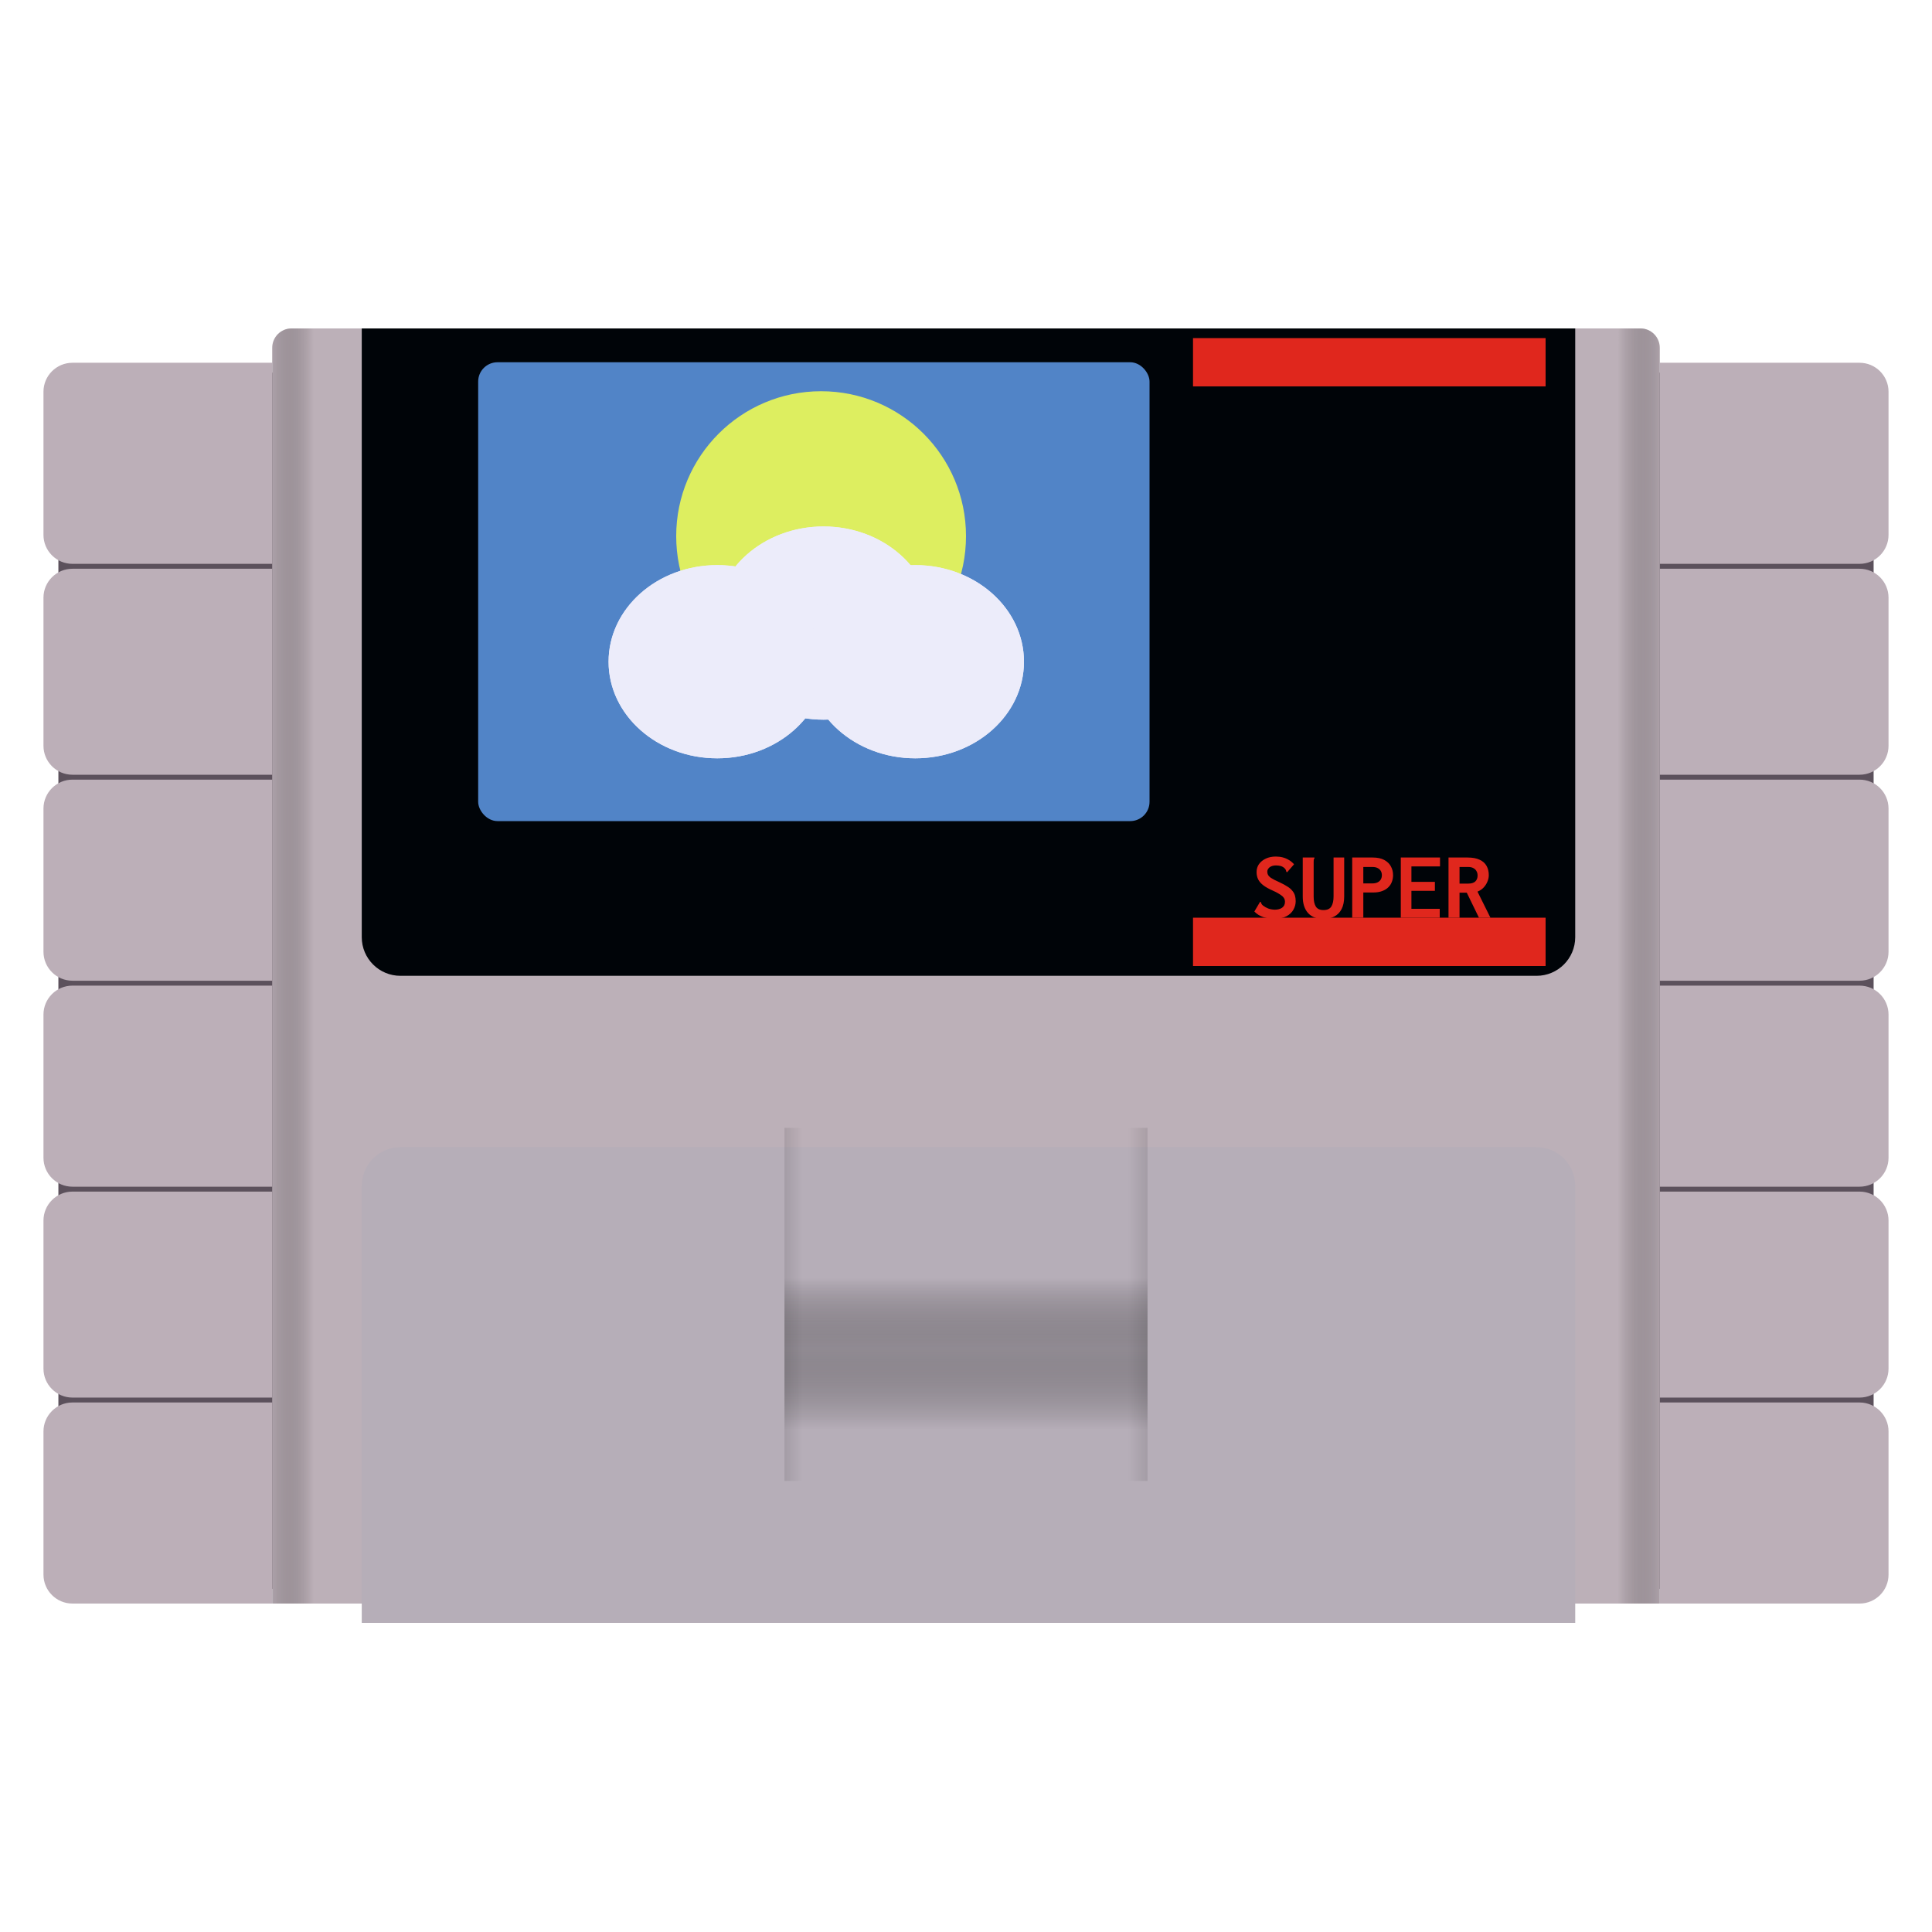 <svg width="400" height="400" viewBox="0 0 400 400" fill="none" xmlns="http://www.w3.org/2000/svg">
<path d="M12.089 85.138C12.089 80.72 15.671 77.138 20.089 77.138H379.911C384.329 77.138 387.911 80.72 387.911 85.138V328.954H12.089V85.138Z" fill="#5C515C"/>
<path d="M391 326C391 329.314 388.314 332 385 332H343.636V290.369H385C388.314 290.369 391 293.056 391 296.369V326Z" fill="#BCAFB8"/>
<path d="M391 283.354C391 286.668 388.314 289.354 385 289.354H343.636V246.708H385C388.314 246.708 391 249.394 391 252.708V283.354Z" fill="#BCAFB8"/>
<path d="M391 239.692C391 243.006 388.314 245.692 385 245.692H343.636V204.062H385C388.314 204.062 391 206.748 391 210.062V239.692Z" fill="#BCAFB8"/>
<path d="M391 197.046C391 200.36 388.314 203.046 385 203.046H343.636V161.415H385C388.314 161.415 391 164.102 391 167.415V197.046Z" fill="#BCAFB8"/>
<path d="M391 154.4C391 157.714 388.314 160.4 385 160.4H343.636V117.754H385C388.314 117.754 391 120.44 391 123.754V154.4Z" fill="#BCAFB8"/>
<path d="M391 110.738C391 114.052 388.314 116.738 385 116.738H343.636V75.108H385C388.314 75.108 391 77.794 391 81.108V110.738Z" fill="#BCAFB8"/>
<path d="M9 81.108C9 77.794 11.686 75.108 15 75.108H56.364V116.738H15C11.686 116.738 9 114.052 9 110.738V81.108Z" fill="#BCAFB8"/>
<path d="M9 123.754C9 120.44 11.686 117.754 15 117.754H56.364V160.4H15C11.686 160.4 9 157.714 9 154.4V123.754Z" fill="#BCAFB8"/>
<path d="M9 167.415C9 164.102 11.686 161.415 15 161.415H56.364V203.046H15C11.686 203.046 9 200.36 9 197.046V167.415Z" fill="#BCAFB8"/>
<path d="M9 210.062C9 206.748 11.686 204.062 15 204.062H56.364V245.692H15C11.686 245.692 9 243.006 9 239.692V210.062Z" fill="#BCAFB8"/>
<path d="M9 252.708C9 249.394 11.686 246.708 15 246.708H56.364V289.354H15C11.686 289.354 9 286.668 9 283.354V252.708Z" fill="#BCAFB8"/>
<path d="M9 296.369C9 293.056 11.686 290.369 15 290.369H56.364V332H15C11.686 332 9 329.314 9 326V296.369Z" fill="#BCAFB8"/>
<path d="M56.364 72C56.364 69.791 58.155 68 60.364 68H339.636C341.845 68 343.636 69.791 343.636 72V332H56.364V72Z" fill="#BCB0B8"/>
<path d="M56.364 72C56.364 69.791 58.155 68 60.364 68H339.636C341.845 68 343.636 69.791 343.636 72V332H56.364V72Z" fill="url(#paint0_linear_5_122)"/>
<g filter="url(#filter0_i_5_122)">
<path d="M74.898 241.508C74.898 237.089 78.479 233.508 82.898 233.508H318.132C322.55 233.508 326.132 237.089 326.132 241.508V332H74.898V241.508Z" fill="#B6AEB8"/>
</g>
<rect x="162.418" y="233.508" width="75.164" height="73.108" fill="url(#paint1_linear_5_122)"/>
<rect x="162.418" y="233.508" width="75.164" height="73.108" fill="url(#paint2_linear_5_122)" fill-opacity="0.2"/>
<path d="M74.898 68H326.132V194.031C326.132 198.449 322.55 202.031 318.132 202.031H82.898C78.479 202.031 74.898 198.449 74.898 194.031V68Z" fill="#000408"/>
<rect x="99" y="75" width="139" height="95" rx="4" fill="#5184C7"/>
<path d="M263.84 190.22C263.013 190.22 262.233 190.1 261.5 189.86C260.78 189.607 260.18 189.227 259.7 188.72L260.8 186.86L260.88 186.7L261.06 186.8C261.087 186.893 261.12 186.993 261.16 187.1C261.213 187.207 261.32 187.333 261.48 187.48C261.813 187.733 262.18 187.94 262.58 188.1C262.993 188.247 263.44 188.327 263.92 188.34C264.227 188.34 264.507 188.307 264.76 188.24C265.027 188.173 265.253 188.073 265.44 187.94C265.627 187.807 265.773 187.64 265.88 187.44C265.987 187.227 266.04 186.987 266.04 186.72C266.04 186.56 266.02 186.407 265.98 186.26C265.94 186.113 265.867 185.973 265.76 185.84C265.667 185.693 265.527 185.553 265.34 185.42C265.153 185.273 264.92 185.12 264.64 184.96C264.36 184.787 264.007 184.607 263.58 184.42C262.727 184.047 262.047 183.667 261.54 183.28C261.047 182.893 260.693 182.48 260.48 182.04C260.267 181.6 260.16 181.1 260.16 180.54C260.16 179.927 260.327 179.38 260.66 178.9C261.007 178.42 261.48 178.04 262.08 177.76C262.68 177.48 263.367 177.34 264.14 177.34C264.66 177.34 265.147 177.4 265.6 177.52C266.053 177.64 266.473 177.82 266.86 178.06C267.247 178.287 267.6 178.58 267.92 178.94L266.6 180.46L266.48 180.6L266.32 180.48C266.307 180.373 266.28 180.273 266.24 180.18C266.213 180.073 266.127 179.94 265.98 179.78C265.727 179.54 265.453 179.38 265.16 179.3C264.88 179.22 264.547 179.18 264.16 179.18C263.88 179.18 263.633 179.213 263.42 179.28C263.207 179.347 263.02 179.44 262.86 179.56C262.713 179.68 262.593 179.82 262.5 179.98C262.42 180.127 262.38 180.28 262.38 180.44C262.38 180.6 262.4 180.753 262.44 180.9C262.48 181.033 262.547 181.167 262.64 181.3C262.747 181.433 262.893 181.573 263.08 181.72C263.28 181.853 263.533 182 263.84 182.16C264.147 182.32 264.527 182.5 264.98 182.7C265.607 182.993 266.133 183.28 266.56 183.56C266.987 183.827 267.32 184.113 267.56 184.42C267.813 184.713 267.993 185.04 268.1 185.4C268.207 185.747 268.26 186.14 268.26 186.58C268.26 187.18 268.107 187.76 267.8 188.32C267.493 188.88 267.013 189.34 266.36 189.7C265.707 190.047 264.867 190.22 263.84 190.22ZM274 190.26C272.627 190.26 271.567 189.853 270.82 189.04C270.087 188.213 269.72 187.08 269.72 185.64V177.54H271.96H272.14V177.72C272.073 177.8 272.027 177.887 272 177.98C271.987 178.073 271.98 178.233 271.98 178.46V185.66C271.98 186.513 272.127 187.187 272.42 187.68C272.727 188.173 273.26 188.42 274.02 188.42C274.793 188.42 275.333 188.173 275.64 187.68C275.947 187.173 276.1 186.48 276.1 185.6V177.54H278.3V185.58C278.3 186.647 278.12 187.527 277.76 188.22C277.4 188.913 276.893 189.427 276.24 189.76C275.6 190.093 274.853 190.26 274 190.26ZM279.96 190V177.54H284.2C285.173 177.54 285.967 177.707 286.58 178.04C287.207 178.373 287.667 178.813 287.96 179.36C288.267 179.907 288.42 180.52 288.42 181.2C288.42 181.693 288.333 182.16 288.16 182.6C288 183.027 287.747 183.407 287.4 183.74C287.067 184.06 286.64 184.313 286.12 184.5C285.613 184.687 285.007 184.78 284.3 184.78H282.26V190H279.96ZM282.26 182.9H284.14C284.567 182.9 284.927 182.827 285.22 182.68C285.513 182.533 285.733 182.333 285.88 182.08C286.027 181.827 286.1 181.533 286.1 181.2C286.1 180.867 286.027 180.573 285.88 180.32C285.733 180.067 285.513 179.867 285.22 179.72C284.94 179.573 284.587 179.5 284.16 179.5H282.26V182.9ZM290.02 190V177.54H298.14V179.38H292.22V182.58H297.08V184.44H292.22V188.16H298.08V190H290.02ZM299.9 190V177.54H303.84C304.867 177.54 305.7 177.693 306.34 178C306.993 178.293 307.473 178.72 307.78 179.28C308.087 179.827 308.24 180.467 308.24 181.2C308.24 181.653 308.14 182.107 307.94 182.56C307.753 183.013 307.487 183.42 307.14 183.78C306.793 184.14 306.38 184.413 305.9 184.6L308.58 190H306.2L303.68 184.82H302.18V190H299.9ZM302.18 182.94H304C304.64 182.94 305.12 182.793 305.44 182.5C305.76 182.193 305.92 181.78 305.92 181.26C305.92 180.927 305.847 180.633 305.7 180.38C305.567 180.113 305.353 179.9 305.06 179.74C304.78 179.58 304.427 179.5 304 179.5H302.18V182.94Z" fill="#E0271D"/>
<rect x="247" y="70" width="73" height="10" fill="#E0271D"/>
<rect x="247" y="190" width="73" height="10" fill="#E0271D"/>
<circle cx="170" cy="111" r="30" fill="#DDEE60"/>
<g filter="url(#filter1_d_5_122)">
<ellipse cx="148.5" cy="139" rx="22.5" ry="20" fill="#ECECFA"/>
<ellipse cx="148.5" cy="139" rx="22.5" ry="20" fill="#ECECFA"/>
<ellipse cx="170.5" cy="131" rx="22.5" ry="20" fill="#ECECFA"/>
<ellipse cx="170.5" cy="131" rx="22.5" ry="20" fill="#ECECFA"/>
<ellipse cx="189.5" cy="139" rx="22.5" ry="20" fill="#ECECFA"/>
<ellipse cx="189.5" cy="139" rx="22.5" ry="20" fill="#ECECFA"/>
</g>
<defs>
<filter id="filter0_i_5_122" x="74.898" y="233.508" width="251.234" height="102.492" filterUnits="userSpaceOnUse" color-interpolation-filters="sRGB">
<feFlood flood-opacity="0" result="BackgroundImageFix"/>
<feBlend mode="normal" in="SourceGraphic" in2="BackgroundImageFix" result="shape"/>
<feColorMatrix in="SourceAlpha" type="matrix" values="0 0 0 0 0 0 0 0 0 0 0 0 0 0 0 0 0 0 127 0" result="hardAlpha"/>
<feOffset dy="4"/>
<feGaussianBlur stdDeviation="2"/>
<feComposite in2="hardAlpha" operator="arithmetic" k2="-1" k3="1"/>
<feColorMatrix type="matrix" values="0 0 0 0 0 0 0 0 0 0 0 0 0 0 0 0 0 0 0.25 0"/>
<feBlend mode="normal" in2="shape" result="effect1_innerShadow_5_122"/>
</filter>
<filter id="filter1_d_5_122" x="122" y="105" width="94" height="56" filterUnits="userSpaceOnUse" color-interpolation-filters="sRGB">
<feFlood flood-opacity="0" result="BackgroundImageFix"/>
<feColorMatrix in="SourceAlpha" type="matrix" values="0 0 0 0 0 0 0 0 0 0 0 0 0 0 0 0 0 0 127 0" result="hardAlpha"/>
<feOffset dy="-2"/>
<feGaussianBlur stdDeviation="2"/>
<feComposite in2="hardAlpha" operator="out"/>
<feColorMatrix type="matrix" values="0 0 0 0 0 0 0 0 0 0 0 0 0 0 0 0 0 0 0.25 0"/>
<feBlend mode="normal" in2="BackgroundImageFix" result="effect1_dropShadow_5_122"/>
<feBlend mode="normal" in="SourceGraphic" in2="effect1_dropShadow_5_122" result="shape"/>
</filter>
<linearGradient id="paint0_linear_5_122" x1="56.364" y1="200" x2="343.636" y2="200" gradientUnits="userSpaceOnUse">
<stop stop-color="#565054" stop-opacity="0.16"/>
<stop offset="0.03" stop-color="#BCB0B8"/>
<stop offset="0.97" stop-color="#BCB0B8"/>
<stop offset="1" stop-color="#565054" stop-opacity="0.16"/>
</linearGradient>
<linearGradient id="paint1_linear_5_122" x1="200" y1="233.508" x2="200" y2="306.615" gradientUnits="userSpaceOnUse">
<stop stop-opacity="0"/>
<stop offset="0.095" stop-opacity="0"/>
<stop offset="0.095" stop-color="#B6AEB8"/>
<stop offset="0.425" stop-color="#B6AEB8"/>
<stop offset="0.625" stop-color="#514E52" stop-opacity="0.37"/>
<stop offset="0.855" stop-color="#B6AEB8"/>
</linearGradient>
<linearGradient id="paint2_linear_5_122" x1="237.582" y1="270.062" x2="162.418" y2="270.062" gradientUnits="userSpaceOnUse">
<stop stop-opacity="0.5"/>
<stop offset="0.055" stop-opacity="0"/>
<stop offset="0.95" stop-opacity="0"/>
<stop offset="1" stop-opacity="0.5"/>
</linearGradient>
</defs>
</svg>
